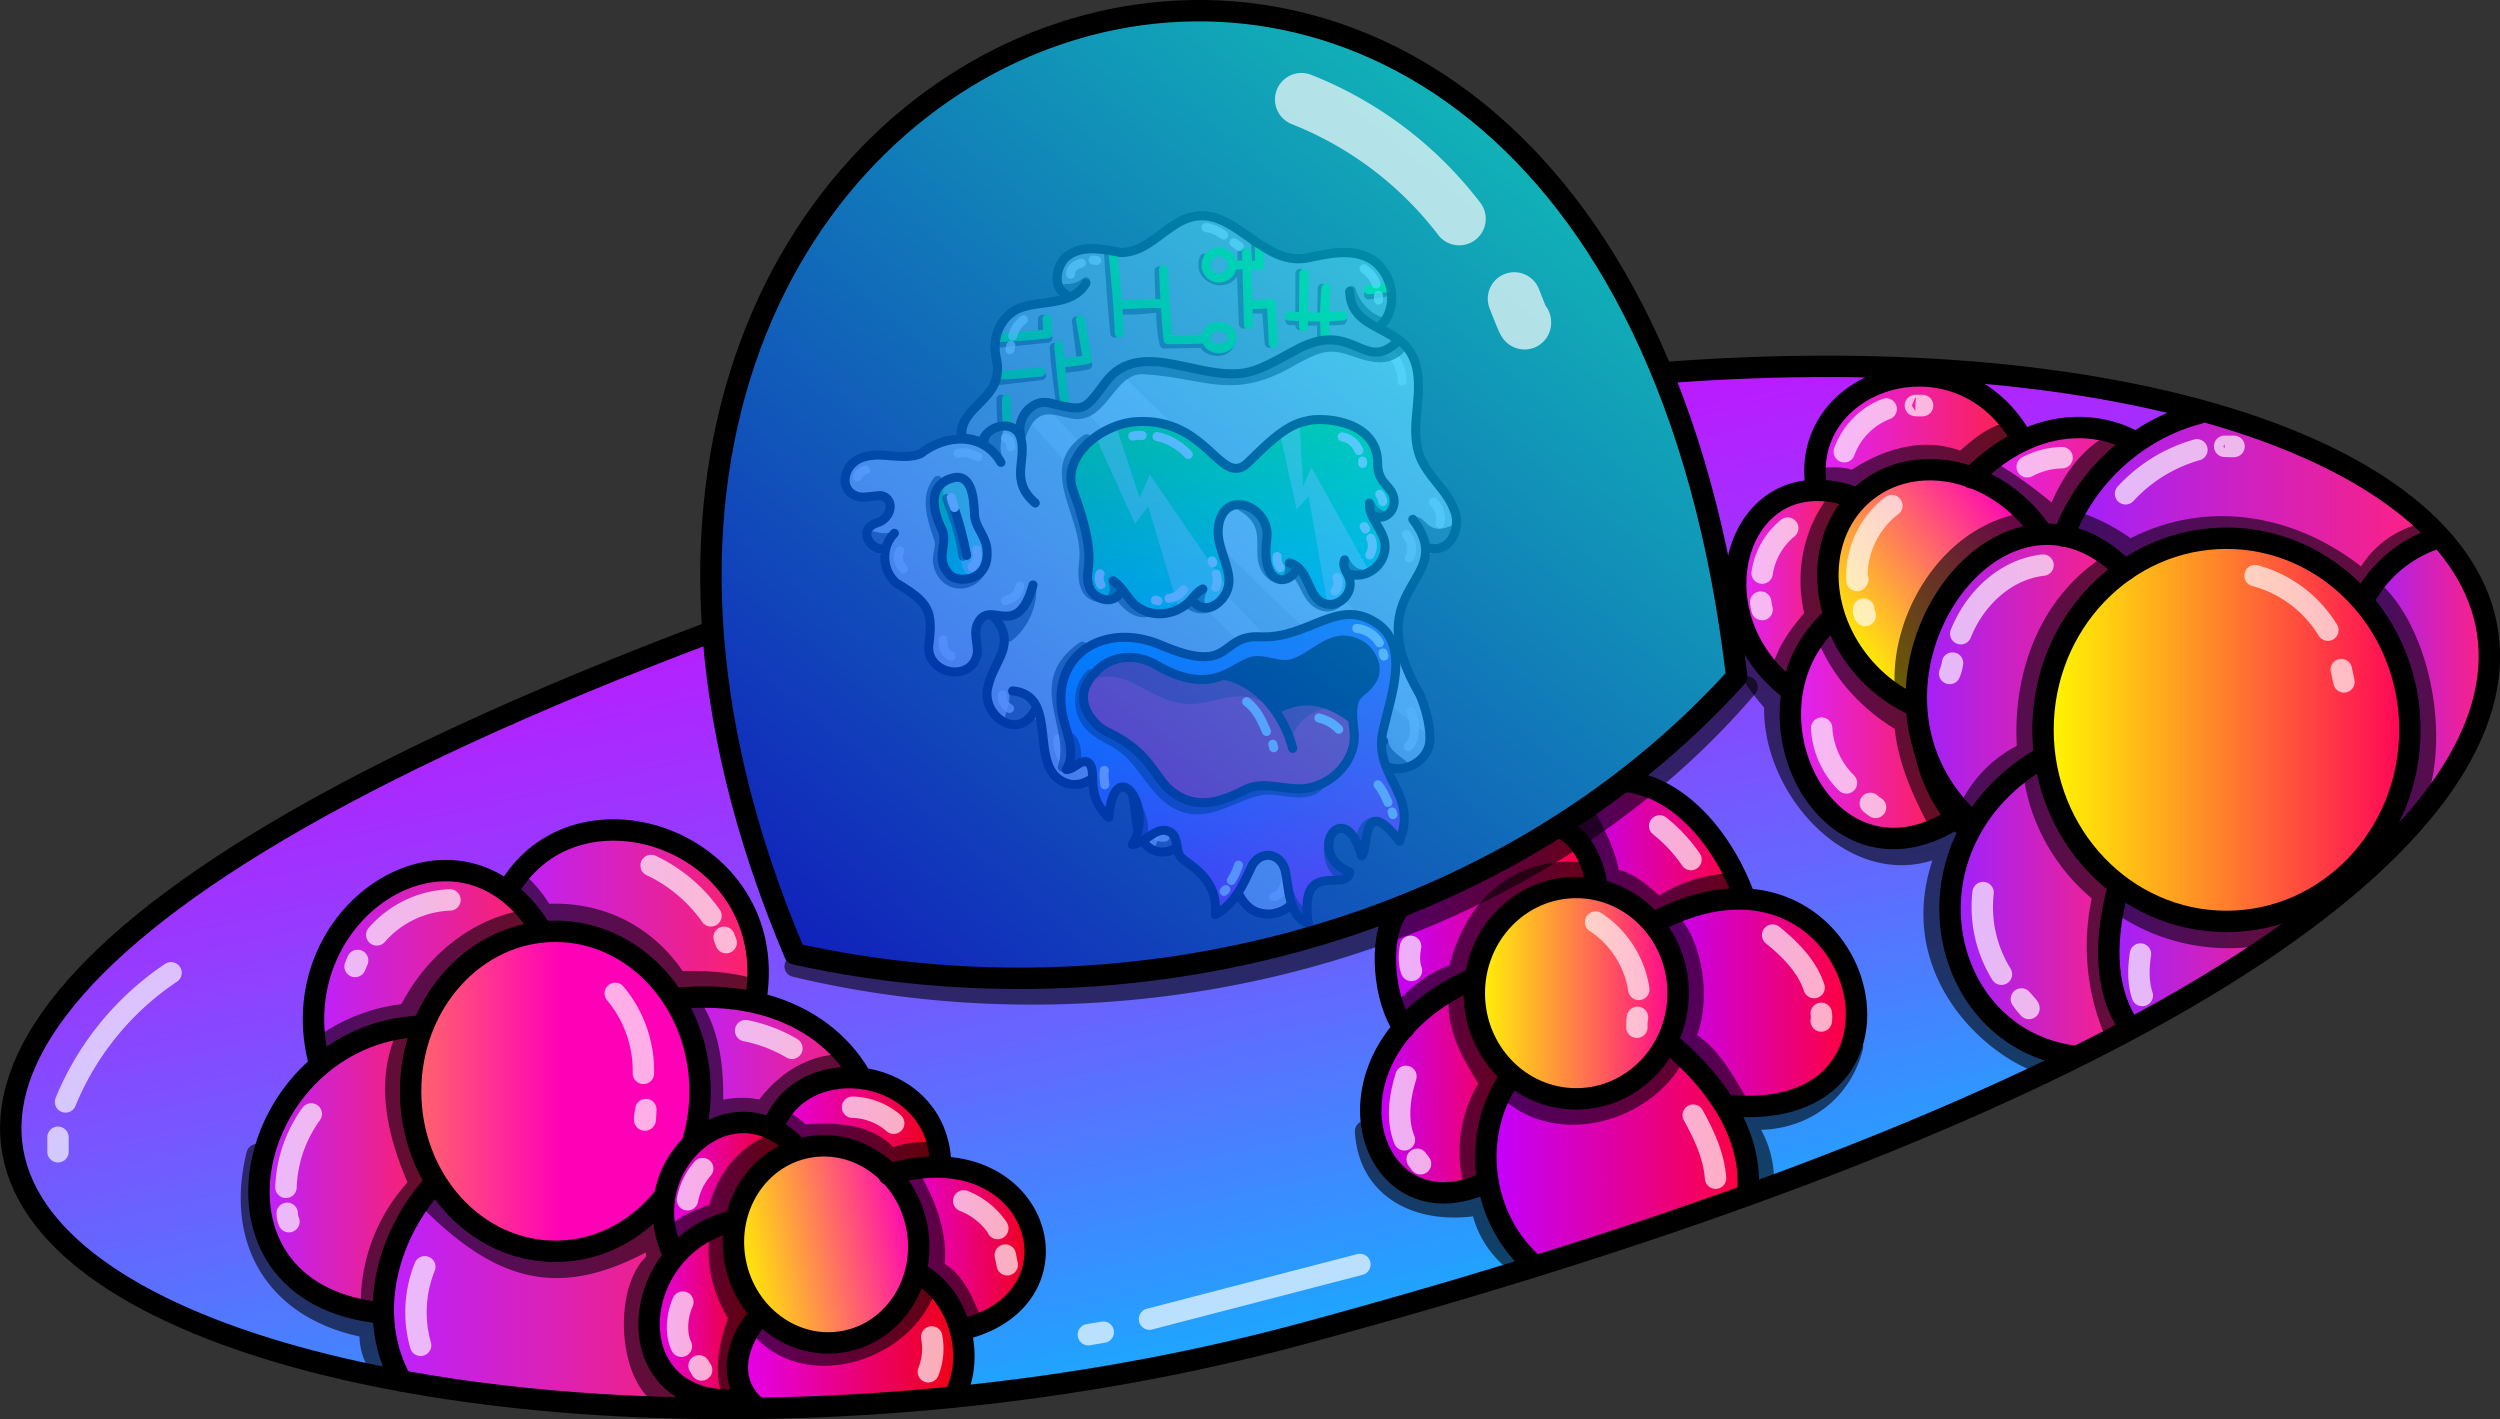 <svg xmlns="http://www.w3.org/2000/svg" xmlns:xlink="http://www.w3.org/1999/xlink" viewBox="0 0 2453 1392.6"><rect x="0" y="0" width="2453" height="1392.6" fill="#333333" stroke="none"/><g transform="matrix(.7 0 0 .7 315 31.85)"><svg version="1.1" id="Layer_1" xmlns="http://www.w3.org/2000/svg" x="0" y="0" viewBox="0 0 1100 1100" style="enable-background:new 0 0 1100 1100" xml:space="preserve" xmlns:xlink="http://www.w3.org/1999/xlink"><path d="M533 210.7c-68 59.6-71 20-121 36.5-19.6 10.9-14 30-9.7 39.6 11 23-51 9-69 40.3-10 18 .1 42-7.5 61.8-9 19.6-34 35-37 52.2-43 48-154 7-119 70.4 6 11 33-6 39 9.1 7 17.5-39 29-21 46.7 18 5 21 39.9 57 63.2 14 20 3 51 19 69.1 35.8 38 46-25 41-34.3 4-39 44-11 22 38.7-23 52 11 74 36.5 56.6 24-9 13 39 23 50.9 19.5 37 55 12 67 12 18 1 28 22 29.8 40.3 6.5 63 54 46 59 8 15.5-34 45 49 47 59.9 11 73 69 42 71 17.9 3-54-3-60.1 2-68.3 18.5-31 71 13 90.8-15.5 14-19.7-31-63.5 8-55.4 94 19 19-101 14-120.4-9-35.5 14-106 47-121.7 18-9 17-35.5 7-52.8-9.5-17-25-30.6-31-48.9-13.5-54 22-102-36-133.3-5-3-7-9.5-4-14.4 17-26 1-66-32-71.4-22-3-44 9-66.5 6.3-43.4-4.8-79.5-74.1-126.4-43.1z" style="fill:#d1d1d1"/><path d="M333 327.5C492 478 637 643 808 779.8c43-55-391-439-418-481.9-.2.1-47 11.7-57 29.6zm-4.5 60.2c127.5 150 269 289.8 412 425.2l10-15.8-418-436-4 26.6z" style="fill:#e6e6e6"/><style>.st40{fill:none;stroke:#000;stroke-width:10;stroke-linecap:round;stroke-linejoin:round;stroke-miterlimit:10}.st98{opacity:.6;enable-background:new}</style><g id="Outline"><path class="st98" d="M793 537c-1 .7-1 2-.5 3 5 10 11 35 25 30 8-2 21-13 18-22.4-.5-1-2-2-3-1.5-26 12-28-11-39-9.4v.3zm-34 274.5c6 5 26 8 25-3-6-7-20.6-12-21.5-26C750 772 744 803 759 811.5zm-219.3 52s1 .5 1 .8c9 13.5-3 36-18 40-34 6-9-6-6-44 .3-5.3 22.3 2.7 23 3.2zM342 731c5 7-4 22-4 33 8 13 29.6-5 33-14.9 2-12-17-21-28-20.2-1 .1-1 1.1-1 2.1zm31-120.2c2 23-8 47-26 61.9-13 10.9-17.5-30.6-8-27.9 6 4.2 28-18.8 34-34zm-157-59.9c-8 6-17 3-25 1-11 5 4 20 13.5 16 5-4 12-9 12-15.7-.5-.2-1.5-.2-.5-1.3zM337 473c-6-10-3-23 0-34 0-1 0-2-.6-2-9-9-23 11-19.8 20.7C318 463 338 475 337 472.8v.2z"/><path class="st98" d="M326 392c-2 29 24 45 7 44-7 2-14 1-15 11-1 11-24 0-24.5-1.3C285 433 317 404.5 326 392zm103-118c-9.9-4-16-16-18-25-4-6-9.9 1-11 6-7 54 29.5 28 29 19zm293 9c16 21 29.5 12 40 20.7 3 4 1 9.6-1 14-3 9-13 9-20 4.1-14.5-5.8-22-22.2-19-38.8z"/><path class="st40" d="M347 729c53.5 5 15 86 59 102 25 9 37-19.8 55-11.9 23 10.1 19.6 40 24 60.7 9.6 46 63 29.6 58-12.8"/><path class="st40" d="M519 861c89-9 47.5 119 114.5 115 39-6 35-47 25-76.5-3-9 0-18.5 7-24.5 24.5-21 59 15.5 84-2.5 15-11 8-33-2-45-12-15 0-32 10-43"/><path class="st40" d="M790 539c53 69.8-64 71 8 194.5 6 14 11 32 11 48.5 0 32-49 47.5-61 16"/><path class="st40" d="M721 287c2 51 64 31 74 88 6 34-11.5 71 7 103 10 18 27 31.5 34 51 8 19-4 47-27 42"/><path class="st40" d="M407 290.6c-16-8-12-29.9-2-41 17-15 40.5-10 61-6 29.8 1 49-29 75-38 50-17 81 55 133 44 23-5 48-11 69 1 25 14 33 55 10 75"/><path class="st40" d="M428 278c-16 26.5-51 17.5-76 28.5-20 10.5-28 33-23 55 10 47-43 51-39 88m25 4.5c1.5-23 35-26 41-5 7 25-13 47 16 72"/><path class="st40" d="M334 476c-20-34-61-31.5-89-9.6-20 8-43-3-64 4-22 7-28 37-5 43.5 6.5 2 23-2 26-1 15 4 11 25-5 30-21 6-10 29 6 29"/><path class="st40" d="M216 554.5c-15 15-14 41 2 55 37 22 41 31 36 69.7-2 31 46 41 53.5 10 2-10.8-4-22 0-33 13-32 44 20 62-44.5"/><path class="st40" d="M327 647.9c25 29.7-.5 47-7 75-10 32.5 34 65 53 25"/><path d="M729 262.5c9 4 16 13 18 22.5m-193-68c12.5 2 24.5 8 34 16m9 9 3 3m-163 10c-5.5-.9-12 .6-15.5 4M362 319.6c-9 2-14 10.7-16 19M339 449c4 1 6 6 6 9.8M308.5 470c-12-6-16-5-22-4M175 492c1-4 5-7 9-7.5m38 89.5c-4 8 0 16 4 19.9m44 78.6c-1 6 1 15 9 18m76-77.5c-3 14-13 14.5-16 16m4.5 119.5c-5-3-9-9-8-15M397 782c-1 14.5 7 28 14 30m90 53.9c-3 12 2 27 14.5 25M636 957c14-3 17-28 11-38m96-60.1c1-7 0-14-4-19m46-49.1c8-6.5 9-25 3-39M786 582c5-8 3-19-3-26m37-12c2-8.5-.6-18-7-24m-56-169c18 6 22 30 21 35" style="opacity:.788;fill:none;stroke:#fff;stroke-width:10;stroke-linecap:round;stroke-linejoin:round;stroke-miterlimit:10;enable-background:new"/></g><style>.st40,.st68{fill:none;stroke-width:10;stroke-linecap:round;stroke-linejoin:round;stroke-miterlimit:10;stroke:#000}.st68{opacity:.6;enable-background:new}</style><g id="Eye"><linearGradient id="SVGID_00000144327888440828662330000012949225208094602647_" gradientUnits="userSpaceOnUse" x1="232.314" y1="-555.531" x2="336.458" y2="-482.43" gradientTransform="translate(0 1066)"><stop offset="0" style="stop-color:#00ff04"/><stop offset=".811" style="stop-color:#00fccf"/><stop offset="1" style="stop-color:#00fbff"/></linearGradient><path style="fill:url(#SVGID_00000144327888440828662330000012949225208094602647_)" d="M278 494c-31 10.8-13 49-9.5 56 8 16-9 32.5 9 50.8 9 9 46 8 40.7-31-2-13-13-23-13.5-35.8-.7-21-3.7-48-26.7-40z"/><path d="M273 498c-6.5 9-1 22 4 30.8 6 8 13 15 14 25 2 14-6 31 3 43.7 15 18 30.6-23 23-35-3-7-8-13.5-10-20.8-5-16 2-45-21-49" style="opacity:.51;fill:#fff;enable-background:new"/><path class="st68" d="M274 516c9 24.5 14 39 18 64"/><path class="st40" d="M278 494c-31 10.8-13 49-9.5 56 8 16-9 32.5 9 50.8 9 9 46 8 40.7-31-2-13-13-23-13.5-36C304 513 301 486 278 494z"/><path class="st40" d="M282 526c6 17 10.5 35 14 53"/><path d="M279 515c1 4 2 7 3.5 11m24.5 46.9c1 5 1.5 13-5 19" style="fill:none;stroke:#fff;stroke-width:10;stroke-linecap:round;stroke-linejoin:round;stroke-miterlimit:10"/><path class="st68" d="M264 495.9c-15.5 19-6 44 1 65 3 9-3 18-1 27 4 24 31 31 46 12"/></g><style>.st40,.st68{fill:none;stroke-width:10;stroke-linecap:round;stroke-linejoin:round;stroke-miterlimit:10;stroke:#000}.st68{opacity:.6;enable-background:new}</style><g id="Happy_Beard"><linearGradient id="SVGID_00000012458921589117142250000001255892426965824154_" gradientUnits="userSpaceOnUse" x1="482.466" y1="444.183" x2="708.475" y2="85.169" gradientTransform="matrix(.999 .051 .051 -.999 14.064 1042.44)"><stop offset="0" style="stop-color:#00a2ff"/><stop offset=".654" style="stop-color:#aa36e8"/><stop offset="1" style="stop-color:#f0d"/></linearGradient><path style="fill:url(#SVGID_00000012458921589117142250000001255892426965824154_);stroke:#000;stroke-width:10;stroke-linecap:round;stroke-linejoin:round;stroke-miterlimit:10" d="M749.8 654c37 24 16.5 79 8.5 114-16 55 39 72 17 127.5-43-56-34 11-42 16.3-19-69-64-3-13 17.9-4 24-57-17-46 57.5-23-10.7-20.8-39.9-26-60.9-6-18-26-20.8-36-4.5-9.8 20.8-19 43-41 55 4-43-33-56-39-64.9-5-8-2-20.6-10-26-15-10-28 12-43 13.2 26-41-19.5-103-26-30-28-26-11-53-23-61-8-4-15 8-24 8 12.5-20.5-2-44-5-65.6-9-66 51.5-97 109-72.5 82 35 64-11 110-8.9 54 3 86-44 129-15.4v.3z"/><path d="M441 706c-36 33 0 64 9.9 68 44 21 49 42 67 62 28 26 56 18 87 2.2 19.5-9.9 43 1 65-1 30.6-3 59-32 55-64-6-46 7-36 20-56 8-12 1-29-10-37.3-33-22-53 13-81 19.5-12 2-24-4-36-4-24 0-45 44-112 4.9-22-13-48-10.7-65 5.3v.4z" style="fill:#fe1767"/><path d="M582 710.6c22.5 7 43 21 58 38.9 24-16 58-5 82 8-4-19 14-28 22-42.5 12-22-13-65-67-27.5-39 30.5-54-11.5-95 23.1z"/><path d="M629.8 745c-22-17-48-8-72-2.9-54 11-82-46-125-24 27-47 81-13 94-7.9C573 729 583 691 629.8 745zm26.2 40c2-22 25-37 46-37-17-14-45-9-62 3.6l16 33.4z" style="fill:#ae0f45"/><path class="st40" d="M441 706c-36 33 0 64 9.9 68 44 21 49 42 67 62 28 26 56 18 87 2.2 19.5-9.9 43 1 65-1 30.6-3 59-32 55-64-6-46 7-36 20-56 8-12 1-29-10-37.3-33-22-53 13-81 19.5-12 2-24-4-36-4-24 0-45 44-112 4.9-22-13-48-10.7-65 5.3v.4z"/><path class="st68" d="M433 710c-15 15-16 41-2 57 9.9 12 26 16 38 26 24.5 18 35 53 65 64.5 31 12 59-13 88-18 19.7-4 51 12 66-7m-264-153c-59 41-7 89-22 134"/><path d="M606 741c11 8 17 21 22 33m7 14 1 4m50-33c8 2 16 6 22 12.5m20-111.7c10 1 19.8 7 25 16m4 11.2 1 3.5M751.5 833c5 6 8 12.5 11 19.5M767 863l1 3m-171 56c-2 6-4 11-8 17m-6 10-2 2M448.5 817c-1 5 0 11 .5 16" style="fill:none;stroke:#fff;stroke-width:10;stroke-linecap:round;stroke-linejoin:round;stroke-miterlimit:10"/><path class="st40" d="M582 712c38 7.5 66 45 75 80.7M640 749c30-16 57-9 83 10.9"/><path class="st68" d="M731 897c.9-8.5 5-22 15-23m-48 21c-4 13 0 34 14 38m-59 19c3 9.5 9 18 16.5 24M487 861c4.5 11.5 7 19.9 3 29m-73-82c2-9 .7-22-7-28.5"/></g><defs><linearGradient id="zl" x1="574.42" y1="410.83" x2="618.38" y2="675.51" gradientUnits="userSpaceOnUse"><stop offset="0" stop-color="#00ff19"/><stop offset=".22" stop-color="#00fa46"/><stop offset=".7" stop-color="#00eeb6"/><stop offset="1" stop-color="#00e6ff"/></linearGradient><style>.zl-3{fill:none;stroke-linecap:round;stroke-linejoin:round;stroke-width:10px;stroke:#000}</style></defs><path d="M746.4 534.9c13.5 7.2 27.2-7.7 21.7-22.5-4.6-12.5-17-13.9-17-35.5 0-45.9-85.7-81.3-142.9-1.3-25.4 35.5-44.1-49.3-124-44.7-38.6 2.2-84.3 38.4-70.1 76.9 31 84.2 9.1 85.6 18.1 107.2 5.8 13.7 26.8 18.9 35.1 4.2 19.3 25.5 52.7 36.3 76.4 9.9 57.9 26.7 37.8-55 32.1-74.1-3.2-45.4 46.6-36.5 51.6-5.4 2.6 16.2-3.4 85.5 34.5 44.1 8.8 6 10.9 17.4 16.6 25.9 16.3 24.1 45.5 11.2 42.2-17 41.4 1.7 44.3-39.2 25.7-67.7Z" style="fill:url(#zl)"/><path d="M438.8 449.7a25.8 25.8 0 0 1 3.2 5.3l40.5 89.1 14.5-19.4 34 113.4s15.8-8.2 16.6-6.9c13.2 12.2 32.4-1.9 37.5-15.9l-86.3-125.8-11.2 26-25.8-78.5m180 6.5 1.7 3.3 17.9 81.5 13.3-14.7s20.7 118 20.7 118.8c22.6 2.6 24.8-13.8 24.4-31.7 8.1 1.5 14.9-1 21.4-5l-63.5-114.4-9.1 21.6-4-70.7" style="fill:#fff;opacity:.47"/><path class="zl-3" d="M458.7 607.4c9.5 6.5 14.6 17.9 23 25.8 17.5 16.1 46.2 12.8 62-4.2 4.3-4.6 8-10 13.6-12.8"/><path class="zl-3" d="M546 629c16.3 20.4 42.6-2.4 40.4-24.8-1.8-19.2-13.8-36.8-11.7-56 4.9-44.6 58.3-24.1 53.7 12.5-7.8 60.9 32.4 47.9 32.4 31.3"/><path class="zl-3" d="M653.4 587.4c25.2 6.3 18.1 44.5 44.5 45.9 11.1.6 24.3-10.8 22.6-25.1-1.2-10.5-9.2-13.3-6-24.3m5.2 15.7c19.4 6.2 39.7-10.2 39.6-30.5-.1-17.6-18.1-30.4-17.3-47.5"/><path class="zl-3" d="M746.4 534.9c13.5 7.2 27.2-7.7 21.7-22.5-4.6-12.5-17-13.9-17-35.5 0-45.9-56.4-50.9-75.3-47.5s-32.8 11.4-67.6 46.2c-30.9 30.9-44.1-49.3-124-44.7-38.6 2.2-84.3 38.4-70.1 76.9 31 84.2 9.1 85.6 18.1 107.2 5.8 13.7 26.8 18.9 34.5 4.6"/><path d="M428.9 449.8c-51.5 33.4 2.4 85.8-3.3 135.8-1.6 14-2.6 35.5 14.5 39.7m17.6-18.2c1.8 5.9 2.6 12.4-.2 17.8m100.2-8.6c-2.4 5.2-4.6 11.2-2.8 16.8m98-45.3a19.7 19.7 0 0 1-1.7 15.4m63.6-18.4c3.6 7 9.7 13.6 17.8 14.8m9.6-78.8a23.7 23.7 0 0 0 16.6 14.6m-292.7 90.2c7.1 9.4 17.8 19 30.4 16.6m45.9-9.1c7.6 6.5 19.7 6.8 28.5 1m28.9-109.4c42.3 24.6 7.5 57.5 35.3 77.9m26.3-2.6c8.7 9.5 10.9 24.3 22 32.1 7 4.9 17.3 5.9 23.4-.7" style="opacity:.6;stroke:#000;fill:none;stroke-linecap:round;stroke-linejoin:round;stroke-width:10px"/><path d="M711.8 447.7a25.1 25.1 0 0 1 18.5 15.2m4 11.6.1 2.6m19 34.3a16.1 16.1 0 0 1 3.3 8.1M743.4 560a20.2 20.2 0 0 1-1 18.5m-6.3-31.4 1.6 2.6m-31.6 53.7a15 15 0 0 1-2.1 15m-60.7-25.8a17 17 0 0 1-3.5-12.3m-133-132.9a67.2 67.2 0 0 1 34.6 19.8m-51.1-21a32.6 32.6 0 0 0-10.3.7m92.3 152.7a22.1 22.1 0 0 1-.5 14.8m-4.1-29.3.9 2m-32.4 30c-4.2 4.9-9.8 9-16.2 9.5m-12 2.7-2.9-.8m-60.4-17a13.3 13.3 0 0 1-1-12.1" style="stroke:#fff;fill:none;stroke-linecap:round;stroke-linejoin:round;stroke-width:10px"/><style>.st231,.st263{fill:none;stroke:#000;stroke-width:10;stroke-linecap:round;stroke-linejoin:round;stroke-miterlimit:10}.st263{stroke:#00ff2f}</style><g id="Layer_64"><path d="M290.6 446.8c8 0 15 3 22 6 0 0 10-15 15-16.6 6-2 24 2 24.5 1 16-27.5 30-34 56.5-23.9 13 5 25.5-5 33.5-14.3 39.7-75 116-2.5 177-25.7 15.5-6 29.9-14 45-21.1 48-30.8 72 20.8 110.9-11.6-5-6-11.5-10-19-14.3 47-118.3-92-70.3-118-81-33-14-67-61.5-102.5-37.9-69.7 46-67.5 34-110 32.1-26 5-37 36-18 55-47 20-83-11-77 80.3-4.5 28.2-35.5 43.2-39.9 72z" style="fill:#9e9e9e"/><path d="M741 290.6c7-.9 14-2 21-3.7M334 406c0 9 .8 18 1 27m44-53.1-46 5.4m47-67.8v13.7m6 7.3c-18 2-36 3.5-54 5.5m61 4.7c1 20 4 40.6 7 60.7m4-37.4c10-1 17-2 26-3.9m-12.5-48.7 5 39.4M453 243.9c2 29.7 4 59 7 89m8-25.4c15 0 29.7-.9 44-3m-3-40.5 1 32m.7 9.5c0 13 1 26.5 4 39.5 0 0 43-.9 43-.7 5 10.8 25.5 13 29.9 0M559 249.9c-9 23 26 36 35 12.8l6 .6 2.5 59.6m8.5-16.6h17l3 37.8m-30.1-100v10.1m15.1-19.3c0 6 .8 12.5 1 18.8m48 13v57.9m24.7-41.5-.8 52.4M654 319c19 1 39 1 58-.4" style="stroke:#454545;fill:none;stroke-width:10;stroke-linecap:round;stroke-linejoin:round;stroke-miterlimit:10"/><path class="st263" d="M398 346.8c2 22 4 44 7 65.8m-4-46.7c9.7-1 19-2 29-3.8l-8-44m36-75.1c3 29.9 6 60 7 90m.5-31.9c16 .6 31-2 47-.6m1.5-37.9c1 26 2.5 51 5 77.6 13.5 0 27 0 40.6-1"/><circle class="st263" cx="575.5" cy="257.5" r="14.5"/><ellipse class="st263" cx="575.5" cy="337.8" rx="14.5" ry="12.4"/><path class="st263" d="m593.5 257.4 27 .4-.5-22.1m-14 8.2 2 79.6m156-41.2-23 2.5m-47-1.5c-2 18-2 35.5-1 53.3"/><path class="st263" d="M712.5 313.9c-19.8 1.5-39.7 1.5-59.5.1"/><path class="st263" d="M669 326c0-19.8 0-39.5.5-59m-60 34.5c8 0 16-.8 24-1.5l2 44M331 337.9c19-1 36-2 55-4.3l-1-16.4m-44 116.7c-.9-9-1-19-.8-28m-7.2-26.8c16 0 29-2 45-3"/><path d="M722 285.5c4.5 16 17 29 32 34.5m-326-44c-6 5-14 8-22 7.4m-49 162.4c16-46 46-20.9 64-22.8 29-3 37-52 72-49.6 71 4.6 98 30.6 167.5-11.4 18-9 33-19 59-10.1 20.5 7 42.5 16 59-3.5" style="opacity:.6;stroke:#000;enable-background:new;fill:none;stroke-width:10;stroke-linecap:round;stroke-linejoin:round;stroke-miterlimit:10"/><path d="M736 261.6c6 4 11 10 13.5 16.9m2.5 12.8v5M561 216c7 1 14 4 19.5 8.3m11.5 8.4 6 4.4m-187 30.6c0-6.5 4.5-10 12-12.3m13-3.5 4 .6M359 318c-6 4.5-10 11-12 18.1m-2 10.4c-.5 1.5-.8 3-1 4.7" style="opacity:.71;stroke:#fff;enable-background:new;fill:none;stroke-width:10;stroke-linecap:round;stroke-linejoin:round;stroke-miterlimit:10"/><path class="st231" d="M355.5 444.8c-4-19 13.5-39 32-34.7 39 9.5 38 10 62-22.3 40-54 111 5 165-13.6 17.5-6 33-16 49.8-24.6 61-31 72 29 109.8-8.4-19.8-17-53-19.5-54-54.6"/><path class="st231" d="M407 290.6c-16-8-12-29.9-2-41 17-15 40.5-10 61-6 29.8 1 49-29 75-38 50-17 80.5 54.5 133 44 23-5 48-10.5 69 1 25 14 33 55 10 75"/><path class="st231" d="M428 277.8c-16 26.5-51 17.5-76 28.5-20 10.5-28 33-23 54.8 10 47-43 51-38 88.1 7.5 0 15 2 22 4.7 5-19 34-26 43-7"/></g></svg></g><defs><linearGradient id="ufl" x1="712.25" y1="1387.14" x2="491.19" y2="394.86" gradientUnits="userSpaceOnUse"><stop offset="0" stop-color="#0fb3ff"/><stop offset=".01" stop-color="#11b1ff"/><stop offset=".37" stop-color="#5f6cff"/><stop offset=".66" stop-color="#973aff"/><stop offset=".88" stop-color="#ba1bff"/><stop offset="1" stop-color="#c70fff"/></linearGradient><linearGradient id="ufl-2" x1="914.14" y1="119.84" x2="139.73" y2="1041.84" gradientUnits="userSpaceOnUse"><stop offset="0" stop-color="#00fff7"/><stop offset="1" stop-color="#0008ff"/></linearGradient><linearGradient id="ufl-3" x1="1264.59" y1="720.27" x2="1532.68" y2="720.27" gradientUnits="userSpaceOnUse"><stop offset="0" stop-color="#de21ff"/><stop offset="1" stop-color="#ff2142"/></linearGradient><linearGradient id="ufl-4" x1="1313.57" y1="533.11" x2="1529.03" y2="533.11" xlink:href="#ufl-3"/><linearGradient id="ufl-5" x1="1157.13" y1="451.02" x2="1360.8" y2="451.02" xlink:href="#ufl-3"/><linearGradient id="ufl-6" x1="1134.34" y1="737.95" x2="1295.06" y2="737.95" xlink:href="#ufl-3"/><linearGradient id="ufl-7" x1="1081.56" y1="600.95" x2="1194.13" y2="600.95" xlink:href="#ufl-3"/><linearGradient id="ufl-8" x1="1203.75" y1="795.81" x2="1385.21" y2="795.81" gradientTransform="matrix(1.21 0 0 1.32 -279.5 -443.8)" gradientUnits="userSpaceOnUse"><stop offset="0" stop-color="#fff200"/><stop offset="1" stop-color="#ff00b7"/></linearGradient><linearGradient id="ufl-9" x1="-242.97" y1="1282.33" x2="101.22" y2="1282.33" gradientUnits="userSpaceOnUse"><stop offset="0" stop-color="#bc21ff"/><stop offset="1" stop-color="#ff2164"/></linearGradient><linearGradient id="ufl-10" x1="42.63" y1="1129.69" x2="242.22" y2="1129.69" xlink:href="#ufl-9"/><linearGradient id="ufl-11" x1="-124.47" y1="919.65" x2="121.75" y2="919.65" xlink:href="#ufl-9"/><linearGradient id="ufl-12" x1="-366.77" y1="1170.84" x2="-200.79" y2="1170.84" xlink:href="#ufl-9"/><linearGradient id="ufl-13" x1="-315.37" y1="969.21" x2="-98.59" y2="969.21" xlink:href="#ufl-9"/><linearGradient id="ufl-14" x1="1445.81" y1="960.6" x2="1642.95" y2="960.6" gradientUnits="userSpaceOnUse"><stop offset="0" stop-color="#9f21ff"/><stop offset="1" stop-color="#ff2181"/></linearGradient><linearGradient id="ufl-15" x1="1295.61" y1="911.68" x2="1463.12" y2="911.68" xlink:href="#ufl-14"/><linearGradient id="ufl-16" x1="1254.31" y1="686.69" x2="1457.65" y2="686.69" xlink:href="#ufl-14"/><linearGradient id="ufl-17" x1="1400.96" y1="518.88" x2="1759.74" y2="518.88" xlink:href="#ufl-14"/><linearGradient id="ufl-18" x1="1692.16" y1="700.1" x2="1818.59" y2="700.1" xlink:href="#ufl-14"/><linearGradient id="ufl-19" x1="840.21" y1="1156.43" x2="1093.92" y2="1156.43" gradientUnits="userSpaceOnUse"><stop offset="0" stop-color="#c300ff"/><stop offset="1" stop-color="#ff003b"/></linearGradient><linearGradient id="ufl-20" x1="724.81" y1="1088.97" x2="865.18" y2="1088.97" xlink:href="#ufl-19"/><linearGradient id="ufl-21" x1="738.67" y1="935.14" x2="937.45" y2="935.14" xlink:href="#ufl-19"/><linearGradient id="ufl-22" x1="916.9" y1="859.81" x2="1084.14" y2="859.81" xlink:href="#ufl-19"/><linearGradient id="ufl-23" x1="1002.26" y1="1007.22" x2="1194.3" y2="1007.22" xlink:href="#ufl-19"/><linearGradient id="ufl-24" x1="402.86" y1="1070.83" x2="686.86" y2="1070.83" xlink:href="#ufl-8"/><linearGradient id="ufl-25" x1="2004.6" y1="716.15" x2="2364.6" y2="716.15" gradientUnits="userSpaceOnUse"><stop offset="0" stop-color="#fffb00"/><stop offset="1" stop-color="#ff0059"/></linearGradient><linearGradient id="ufl-26" x1="1446.59" y1="974.46" x2="1646.59" y2="974.46" gradientUnits="userSpaceOnUse"><stop offset="0" stop-color="#fffb00"/><stop offset="1" stop-color="#ff0090"/></linearGradient><linearGradient id="ufl-27" x1="102.75" y1="1339.05" x2="320.52" y2="1339.05" gradientUnits="userSpaceOnUse"><stop offset="0" stop-color="#e400f0"/><stop offset="1" stop-color="#f0000c"/></linearGradient><linearGradient id="ufl-28" x1="251.74" y1="1244.54" x2="395.44" y2="1244.54" xlink:href="#ufl-27"/><linearGradient id="ufl-29" x1="134.35" y1="1125.52" x2="300.32" y2="1125.52" xlink:href="#ufl-27"/><linearGradient id="ufl-30" x1="15.13" y1="1308.96" x2="119.27" y2="1308.96" xlink:href="#ufl-27"/><linearGradient id="ufl-31" x1="27.93" y1="1187.67" x2="155.38" y2="1187.67" xlink:href="#ufl-27"/><linearGradient id="ufl-32" x1="97.97" y1="1156.57" x2="279.44" y2="1156.57" gradientTransform="translate(-2.8 86.5)" xlink:href="#ufl-8"/><style>.ufl-34,.ufl-9{stroke:#000}.ufl-34,.ufl-35,.ufl-9{stroke-linecap:round;stroke-linejoin:round;stroke-dasharray:0 0 0 0 0 0;stroke-width:21px;fill:none}.ufl-34{opacity:.59}.ufl-35{stroke:#fff;opacity:.68}</style></defs><g id="Layer_42" data-name="Layer 42"><path d="M1008.8 387.6C1943.1 316.2 2352 871 655.3 1330.2c-898.9 243.3-2015.3-148.9-579.9-683C90 753.5 105.8 862.1 162 959.4c324.7 72.5 681.8-27 913.5-269.3 7.4-102.4-45.2-205-66.7-302.5Z" transform="translate(623.8 -21.9)" style="fill:url(#ufl)"/><path d="M1080.3 686c-228.6 252.5-598.4 344.2-924.2 271.9C-246.7 8.5 952.3-413 1080.3 686Z" transform="translate(623.8 -21.9)" style="opacity:.67;fill:url(#ufl-2)"/><path d="M1266.4 723c-10.7 50 28.6 105.7 71.5 133 67.5-37.2 132.5-78.7 194.8-126-5.9-69.5-62.3-132.4-130.6-145.4 20.7 87-48.5 163.5-135.7 138.4Z" transform="translate(623.8 -21.9)" style="fill:url(#ufl-3)"/><path d="M1313.6 487.4c68.9 31.5 70.5 94.1 89.2 96.3 30.2 3.5 55.4 27.3 81.8 41 143.7-147.1-101.1-245.5-171-137.3Z" transform="translate(623.8 -21.9)" style="fill:url(#ufl-4)"/><path d="M1360.8 451c-18.2 8.4-33.4 21.6-47.8 35.1-42.4-2.6-84.5-3.6-118 26a131.6 131.6 0 0 0-37.8-13.1c-3.8-118.3 144.6-149.5 203.6-48Z" transform="translate(623.8 -21.9)" style="fill:url(#ufl-5)"/><path d="M1295.1 826.6c-24.5-30.4-34.1-70-37.4-108.2-35.3-23-67.2-48.6-84.9-87.9-94.1 82-.8 275.8 122.3 196.1Z" transform="translate(623.8 -21.9)" style="fill:url(#ufl-6)"/><path d="M1130.9 697.4a208.4 208.4 0 0 1 42.5-69c-8.4-39.7-3.4-83.6 20.7-115.4-114.1-46.9-148.9 112.6-69.7 177.1" transform="translate(623.8 -21.9)" style="fill:url(#ufl-7)"/><ellipse cx="1287" cy="604.4" rx="109.8" ry="127.6" transform="rotate(-38.8 1566.715 -292.346)" style="fill:url(#ufl-8);stroke-width:21px;stroke-linecap:round;stroke-linejoin:round;stroke-dasharray:0 0 0 0 0 0;stroke:#000"/><path class="ufl-9" d="M1261.4 720.8c-1.3 54.6 25.8 113.8 79.2 136.9m61.6-271.6c62.8 7.2 126.7 77.3 133.3 140.7" transform="translate(623.8 -21.9)"/><path class="ufl-9" d="M1173.5 629.1c-97.2 88.2-5.2 276 120.6 196.3" transform="translate(623.8 -21.9)"/><path class="ufl-9" d="M1130.2 696.5c-96-76.4-46.7-229.6 67.6-185.7m112.8-20.1c129.4-130.5 290.1 27.6 176.6 133" transform="translate(623.8 -21.9)"/><path class="ufl-9" d="M1158.6 501.6c-18.9-107 136.4-159.6 200.2-51.2" transform="translate(623.8 -21.9)"/><path d="M-195.8 1190.6c-51.2 39.6-56.7 123.3-35.6 182.5 98.2 16.3 197.4 26.7 298.5 29.3 50.4-71.2 44.4-174.9-13.9-240.1-49.6 99.4-181.3 119.5-249 28.3Z" transform="translate(623.8 -21.9)" style="fill:url(#ufl-9)"/><path d="M42.6 1000.9c44.1 83.3-5.1 144.6 12.1 161.1 27.5 26.6 33.7 68.8 49.2 102.3 264-30.3 96.9-313.3-61.3-263.4Z" transform="translate(623.8 -21.9)" style="fill:url(#ufl-10)"/><path d="M119.7 1002.4c-25.2-5.9-51.1-5-76.6-3.2C2.4 964.1-39.2 930.8-97 933.3a158.3 158.3 0 0 0-27.5-41.6c92-116.4 267-32 244.2 110.7Z" transform="translate(623.8 -21.9)" style="fill:url(#ufl-11)"/><path d="M-250.7 1312c-.1-48 22.3-93.3 49.9-132.5-17-49.3-28.4-98.5-14.4-149.8-161.3 6.2-224.2 263.9-35.5 282.3Z" transform="translate(623.8 -21.9)" style="fill:url(#ufl-12)"/><path d="M-311.6 1061.6c30.4-17.4 64.4-28.4 98.7-33.3 23.7-44.7 64.2-82.8 114.3-94.8-77.1-132.8-241.3-6.7-213.7 116.1" transform="translate(623.8 -21.9)" style="fill:url(#ufl-13)"/><path d="M1457.1 895.8c53.6 38.3 124.5 33.7 185.8 19.2-14.9 16.3-171.4 124.9-181.5 108.8-26.1-39.9-13.6-83.8-4.3-128Z" transform="translate(623.8 -21.9)" style="fill:url(#ufl-14)"/><path d="M1456.7 892.8c-18.1 42-15.6 92.2 6.4 132.2 1.4 1-55.8 35.2-55.8 35.2-143.6-31-145.4-234.1-24.4-297 4 53 32.5 97.5 73.8 129.6Z" transform="translate(623.8 -21.9)" style="fill:url(#ufl-15)"/><path d="M1457.6 578.8c-149.6-126-283.3 153.2-146 247.8 0 0 66.9-60.8 67.7-61.1-7.5-77.9 21.6-134.6 78.3-186.7Z" transform="translate(623.8 -21.9)" style="fill:url(#ufl-16)"/><path d="M1758.6 544.6c.5 1.4 1.9-.3.6-1.4-16-21.9-37.5-39-61-52.3-129.5-73.8-215.9-100.3-297.2 51.4a215.6 215.6 0 0 1 64.1 35.1c75.3-46.9 165.2-30.4 228.7 28.6a189.9 189.9 0 0 1 64.8-61.4Z" transform="translate(623.8 -21.9)" style="fill:url(#ufl-17)"/><path d="M1764.3 547.3a141.8 141.8 0 0 0-72.1 58.7c64.6 63.7 58.4 170.8 22.5 246.9 93.3-75.2 152.8-205.1 49.6-305.6Z" transform="translate(623.8 -21.9)" style="fill:url(#ufl-18)"/><path d="M858.4 1081.2c-29.2 59.3-25 136.1 25.6 183.3 0 0 215.3-76.7 209.8-77.3-4.8-56.2-32.3-111-83-138.8" transform="translate(623.8 -21.9)" style="fill:url(#ufl-19)"/><path d="M865.2 1076.1c-28.1 24.1-39.8 65.6-28.4 100.9-23 3.2-61.2 42.3-99.6-22.5s21.8-145.8 84.1-168.1c1.9 35.9 12.8 67.2 43.9 89.7Z" transform="translate(623.8 -21.9)" style="fill:url(#ufl-20)"/><path d="M904.1 835.7c-51.9 27-106 51-156.7 79.8-12.4 38.5-12 81.3 3.8 119.1 17-24 43.6-39.5 70.9-50.4 9.5-54.3 60.2-96.7 115.3-96.3-.8-20.1-13.3-39.3-33.3-52.2Z" transform="translate(623.8 -21.9)" style="fill:url(#ufl-21)"/><path d="m1084.1 904.8-83.2 22.5c-29.1-34.2-52.5-24.3-55.9-37.2-5.5-21.3-14.1-42.7-28.1-58.9 16-15 33.8-26.1 52.7-38.9 61.5 3.8 96.9 57 114.5 112.5Z" transform="translate(623.8 -21.9)" style="fill:url(#ufl-22)"/><path d="M1002.3 925.7a153.8 153.8 0 0 1 14.6 117.2s59.1 63.9 59.9 64.6c191.9 12.8 135.8-277.1-74.5-181.8Z" transform="translate(623.8 -21.9)" style="fill:url(#ufl-23)"/><ellipse cx="544.9" cy="1070.8" rx="142" ry="157" style="fill:url(#ufl-24);stroke-width:21px;stroke-linecap:round;stroke-linejoin:round;stroke-dasharray:0 0 0 0 0 0;stroke:#000"/><ellipse cx="2184.6" cy="716.1" rx="180" ry="188" style="fill:url(#ufl-25);stroke-width:21px;stroke-linecap:round;stroke-linejoin:round;stroke-dasharray:0 0 0 0 0 0;stroke:#000"/><ellipse cx="1546.6" cy="974.5" rx="100" ry="103.7" style="fill:url(#ufl-26);stroke-width:21px;stroke-linecap:round;stroke-linejoin:round;stroke-dasharray:0 0 0 0 0 0;stroke:#000"/><path class="ufl-9" d="M-199 1184.6c-45.6 51.3-66.1 129-31 192.2m282.1-212.9c57.4 55.3 65 171.7 20.4 237.5" transform="translate(623.8 -21.9)"/><path class="ufl-9" d="M-213.4 1028.9c-169.4 9.7-228.7 260.7-37.3 281.2" transform="translate(623.8 -21.9)"/><path class="ufl-9" d="M-311.6 1060.3c-35-147.2 138.8-256.3 218.5-126M37 1001.9c236.2-25.6 270.1 249.8 70.2 263.5" transform="translate(623.8 -21.9)"/><path class="ufl-9" d="M-125.2 895.2c67.6-117.2 266.8-47.9 243.4 105.2" transform="translate(623.8 -21.9)"/><path d="M123.1 1313.2c-28.4 25.8-24.1 68.2-5.2 95.2a1693.5 1693.5 0 0 0 190.1-20.7c25-41.4 11.5-92.4-31.2-118-21.8 55.4-102.6 81-153.7 43.5Z" transform="translate(623.8 -21.9)" style="fill:url(#ufl-27)"/><path d="M251.7 1173.1c37.2 45.3 13.3 88.3 26 96.3 20.3 12.8 29 37.7 42.6 56.2 162.3-49.6 25-201.5-68.6-152.5Z" transform="translate(623.8 -21.9)" style="fill:url(#ufl-28)"/><path d="M300.3 1164.8c-16.5-.6-32.7 3-48.5 7.2-29.5-16.5-59.4-31.9-95.5-23.5a97.7 97.7 0 0 0-22-22c44.5-81.5 164-50.9 166 38.3Z" transform="translate(623.8 -21.9)" style="fill:url(#ufl-29)"/><path d="M103 1396.4c-5.5-29.1 3.4-59.2 16.3-86.3-16.3-27.9-29.1-56.3-26.2-89.1-100.6 22.8-110.7 186.6 9.9 175.4Z" transform="translate(623.8 -21.9)" style="fill:url(#ufl-30)"/><path d="M36.2 1251.7a182.8 182.8 0 0 1 58.2-31.9c9.8-29.9 30.9-57.8 61-70.9-63.6-71.6-152.3 24.4-120.9 95.6" transform="translate(623.8 -21.9)" style="fill:url(#ufl-31)"/><ellipse cx="185.9" cy="1243.1" rx="90.7" ry="96.9" transform="rotate(-10.7 380.082 -2103.186)" style="fill:url(#ufl-32);stroke-width:21px;stroke-linecap:round;stroke-linejoin:round;stroke-dasharray:0 0 0 0 0 0;stroke:#000"/><path class="ufl-9" d="M121 1313c-24.4 28.2-30.8 65.2-3.4 89.1m158.7-131.3c41.5 22.1 57.7 82 36.1 121.6" transform="translate(623.8 -21.9)"/><path class="ufl-9" d="M94.2 1220.3c-105.3 25.9-113.9 185.1 8.6 175" transform="translate(623.8 -21.9)"/><path class="ufl-9" d="M36.1 1250.9c-38.8-85.2 57.9-171.8 122.8-102.3m89.4 25.7c145.4-43.4 198.2 119.7 74.2 151.6" transform="translate(623.8 -21.9)"/><path class="ufl-9" d="M134.3 1128.7c29.1-79 162.1-60.6 164.8 35.1m558.9-84.7c-39.7 56.7-28.7 140.3 24.4 184.8m132.5-218c43 36.4 82 88.3 76.2 147.3" transform="translate(623.8 -21.9)"/><path class="ufl-9" d="M835.1 1181.7c-117.3 56.7-177.8-128.5-12.3-199.8m175.4-54.2c203.6-110.1 289.4 198.9 73.8 179" transform="translate(623.8 -21.9)"/><path class="ufl-9" d="M753.7 1030.8c-19.4-27.1-25.7-86.6-6.8-115m161.5-81.4c19.7 9.1 31.1 33.8 34.2 54.4m27-100.4c56.9 5 99.3 62.1 117.7 112.4m366.8-6.2c-11.3 43.6-15.2 93.7 10.2 133M1380.8 765c-143.8 82.9-105.3 274.6 29.7 293.2" transform="translate(623.8 -21.9)"/><path class="ufl-9" d="M1310 827.3c-140.1-130.4 25.1-371.9 151.2-245.8m234.8 27.6a125.2 125.2 0 0 1 73.3-59.8" transform="translate(623.8 -21.9)"/><path class="ufl-9" d="M1401 547.9c21.2-58.2 72.2-104.7 132.2-120.3" transform="translate(623.8 -21.9)"/><path class="ufl-9" d="M73.7 642.1c-1433.7 539.2-317.3 931.4 581.6 688.1C2352 871 1943.1 316.2 1008.8 387.6" transform="translate(623.8 -21.9)"/><path class="ufl-9" d="M1080.3 686c-228.6 252.5-598.4 344.2-924.2 271.9C-246.7 8.5 952.3-413 1080.3 686Z" transform="translate(623.8 -21.9)"/><path class="ufl-34" d="M156.4 970c326.6 78.6 711.7-13.7 933.9-274m-1289.8 505.8c75.1 74.1 133 82.6 221.5 30.2a52.2 52.2 0 0 0-.1 26.9c-34.2 22.9-30.6 122.1 12.7 136.6m-259-357.4c-21.9 47.5-7.8 100.1 12.9 146.1a166.4 166.4 0 0 0-47.8 114m155.2-373.6c-52.9 7.5-96 44.9-119 92.4a167.5 167.5 0 0 0-83.3 31m418.7-56.1c-23-6.2-47.4-7.6-71.6-6.3-29.5-46.2-76.8-70-131.4-66.1a123.8 123.8 0 0 0-22.2-28.8M204.8 1067c-32.7-1.4-61.6 19.5-79.2 45.7-16.4-5.1-34.7-3.7-50.6 2.3 1.4-34.7-.3-74-19.7-103.8M83.4 1233c-4.8 27.8 3 57.6 18.8 80.9-9.2 24.4-16.2 52.2-6.4 77.4m25.6-68.7c43.7 54 136.8 26.5 161.1-33.7m-15-113.8c16.7 27.7 30.1 60.9 24.1 93.7 18.4 4.8 28.3 28.7 35.4 44.8m-35.2-160.1a83.3 83.3 0 0 0-43.2 6.9h1.4c-21-27.3-56.1-26.8-88.5-24.5a35.5 35.5 0 0 0-16.9-13.2m-2 19.9c-32.3 8.8-54.7 37.7-61.4 69.8-14.9 4.6-30.6 10.3-41.9 21.2-.7 0-.9 1.2-.2 1.5a.8.8 0 0 0 .7-1.4m-411.4-78.9c-21.7 88.1 22 154.5 111.5 169.9a53.2 53.2 0 0 0 9.3 38.1m966.9-230.9c3.7 61.5 59.8 82.1 113.6 71.5a87.4 87.4 0 0 0 30 53.3m-50.4-261.5c-6.1 33.8 12.6 61.7 29.8 89.9a119.1 119.1 0 0 0-17.7 91.2m37.8-83.3-4.1-3.4c46.1 45.6 128 25.3 160.3-26.2m178.5-14.5c-13 50.8-59.1 77.6-110.6 69.8a93.8 93.8 0 0 1 23.1 61.2M1014.7 927c24.1 25.6 30 84.1 13.2 114.9 23.8 11.4 37.9 37.8 51.1 59.6" transform="translate(623.8 -21.9)"/><path class="ufl-34" d="M937.5 879.7c-69.6-11.2-116 32.4-130.3 98.2-21.4 4.5-38.9 20.7-54.3 35.5m178-191.9c10.9 19.9 21.9 40.5 24.4 63.1 18.9 1 34.4 17.6 48.1 29.4a129.8 129.8 0 0 1 69.7-24.6m14.3-221c7.7 16.4 19 31.1 30.4 44-4.4 86.1 88.9 186.8 174.6 132.7-58.2 117.1 34.9 204.7 91.8 221.2m-12.1-284.6c6.2 46.1 31.6 89.2 68.2 117.7a215.5 215.5 0 0 0 10.7 134.3m8-123.7c44.5 30.6 103.2 39.9 155 24.4m-167.2-358.1c-61.4 38.8-86.9 112.6-80.7 183.7a117.2 117.2 0 0 0-55.1 51.5m101.6-277.2c19.1 5.8 36.8 15.9 53.4 28 77.1-42.4 165.1-24.6 230.1 31.6a85.4 85.4 0 0 1 55-47.3m-41.8 60c48.1 50.3 64.9 169.7 22.5 227m-563-189.4c14 36.5 42.5 67.1 76.5 86.6 2.2 32 15 62.3 29.7 90.8.4.9 2.1 1.6 2.1.6m50.5-338c23.6 13.5 45.2 30.5 66 48 11.2-30.4 29.1-61.5 59.4-75.9m-92.8 79.6c-74.6 14.6-119.9 97.7-114.1 162.9m-81.8-207.6c10.1-.2 21-1.3 30.1 3.4 30.3-21 69.9-35.1 107-18.4 13.8-11.5 28.1-25.8 46.2-29.5m-167.3 66.7c-24.9 30.4-33.1 73.7-22.3 112.9-14.3 16.2-28.2 33.9-33.1 55" transform="translate(623.8 -21.9)"/><path class="ufl-35" d="M1588.8 586.7a120.6 120.6 0 0 1 71.5 53.5m13.2 38.7 2.6 12.1M1322 897.7a125.3 125.3 0 0 0 18 80.1m19.6 24.3a73.7 73.7 0 0 0 7.4 9.3c.1-.5.2-1-7.4-9.3Zm116.8-44.1c-2 13.7-2.5 27.5 1.8 40.7m-97.4-422.3c-37.3 4.2-67.2 33.4-80.7 67.3m-8.1 28.8a40.7 40.7 0 0 1-2.8 10.2m172.6-176.3a150.9 150.9 0 0 1 70-43.1m27.2-3.5h8.7c.9.1 2 .5-8.7 0Zm-193.7 20.1a75.7 75.7 0 0 1 34.2-8.9m-213.7-5.9a71.1 71.1 0 0 1 41.1-41.9m28.7-3.4h6.8c.5-.1 1.1.5-6.8 0Zm-23.1 98.2c-22.5 16.9-35.8 45.4-34.2 73.5l.8-1.2m5.8 29.3a7.4 7.4 0 0 0 1.5 6.2m-101.2-41.6a70.3 70.3 0 0 1 25.1-44.1m-26.5 72.6a36.2 36.2 0 0 0 1.4 7.3m58.4 116.4a82.1 82.1 0 0 0 24.3 53.7m23.5 20.1a49.1 49.1 0 0 0 5.1 3.9m-101 125.3c17.2 14 33.7 30.4 40.7 51.5m7 25.3a23.6 23.6 0 0 1 0 7.5m-125.6 92.4c10.6 19.3 20.3 39.8 21.9 61.8M941.8 926.6a97 97 0 0 1 42.4 66.1m-1.3 27.5a44.3 44.3 0 0 0-.6 9.6m22.4-197.5a152.7 152.7 0 0 1 30.7 33M755.7 1078c-6.2 20.3-9.4 42.6-1.5 62.3m12.5 19.1 3.3 4.4m-8.9-189.7c-2.7-7.5-2.2-15.9-.8-23.6m-438.5 249.7a72.5 72.5 0 0 1 33.3 26.6c.1.2.2.4.1.5s-.4-.1-.2-.1m7.6 26.2 1.9 9.5m-74.1 70.8a61.5 61.5 0 0 1-3.3 34.2m-240.9-68.4c-5.7 12.9-7.5 30.5-1.4 43.3m17.3 19.3 2.5 4m1.1-197.6a64.2 64.2 0 0 0-14.9 30.6m202.3-75.1a63.9 63.9 0 0 0-40.4-15.7m-104.9-75.1a144.7 144.7 0 0 1 45.4 17.3M15.1 871.1a150.3 150.3 0 0 1 58.7 49.4m12.9 21.1 2 5.2m-271-41.9a100.2 100.2 0 0 0-71.8 34.3m-18.8 25.1-2.5 5.9m-43 144.7a129.7 129.7 0 0 0-24.8 72m1.2 25.5a21.1 21.1 0 0 0 1.7 8.2m133.3 44.3a118.9 118.9 0 0 0-4.1 77m191-345.3a118.5 118.5 0 0 1 27.6 78.5m2.4 35.5-.5 9.4c0 .4-.1.8-.4.9s-.7-.4.9-10.3Z" transform="translate(623.8 -21.9)"/><path d="M653.2 119.5A362.6 362.6 0 0 1 808 236.6m54 78.4c.8 1.8 11.3 29.6 10.1 22.7" transform="translate(623.8 -21.9)" style="stroke-width:52px;stroke:#fff;opacity:.68;fill:none;stroke-linecap:round;stroke-linejoin:round;stroke-dasharray:0 0 0 0 0 0"/><path class="ufl-35" d="M-456 976.4a280.8 280.8 0 0 0-103.5 126.7m-7.4 34.7v14.2m1277.4 110.6-206.4 53.6m-45.4 12.8-14.6 2.5" transform="translate(623.8 -21.9)"/></g></svg>